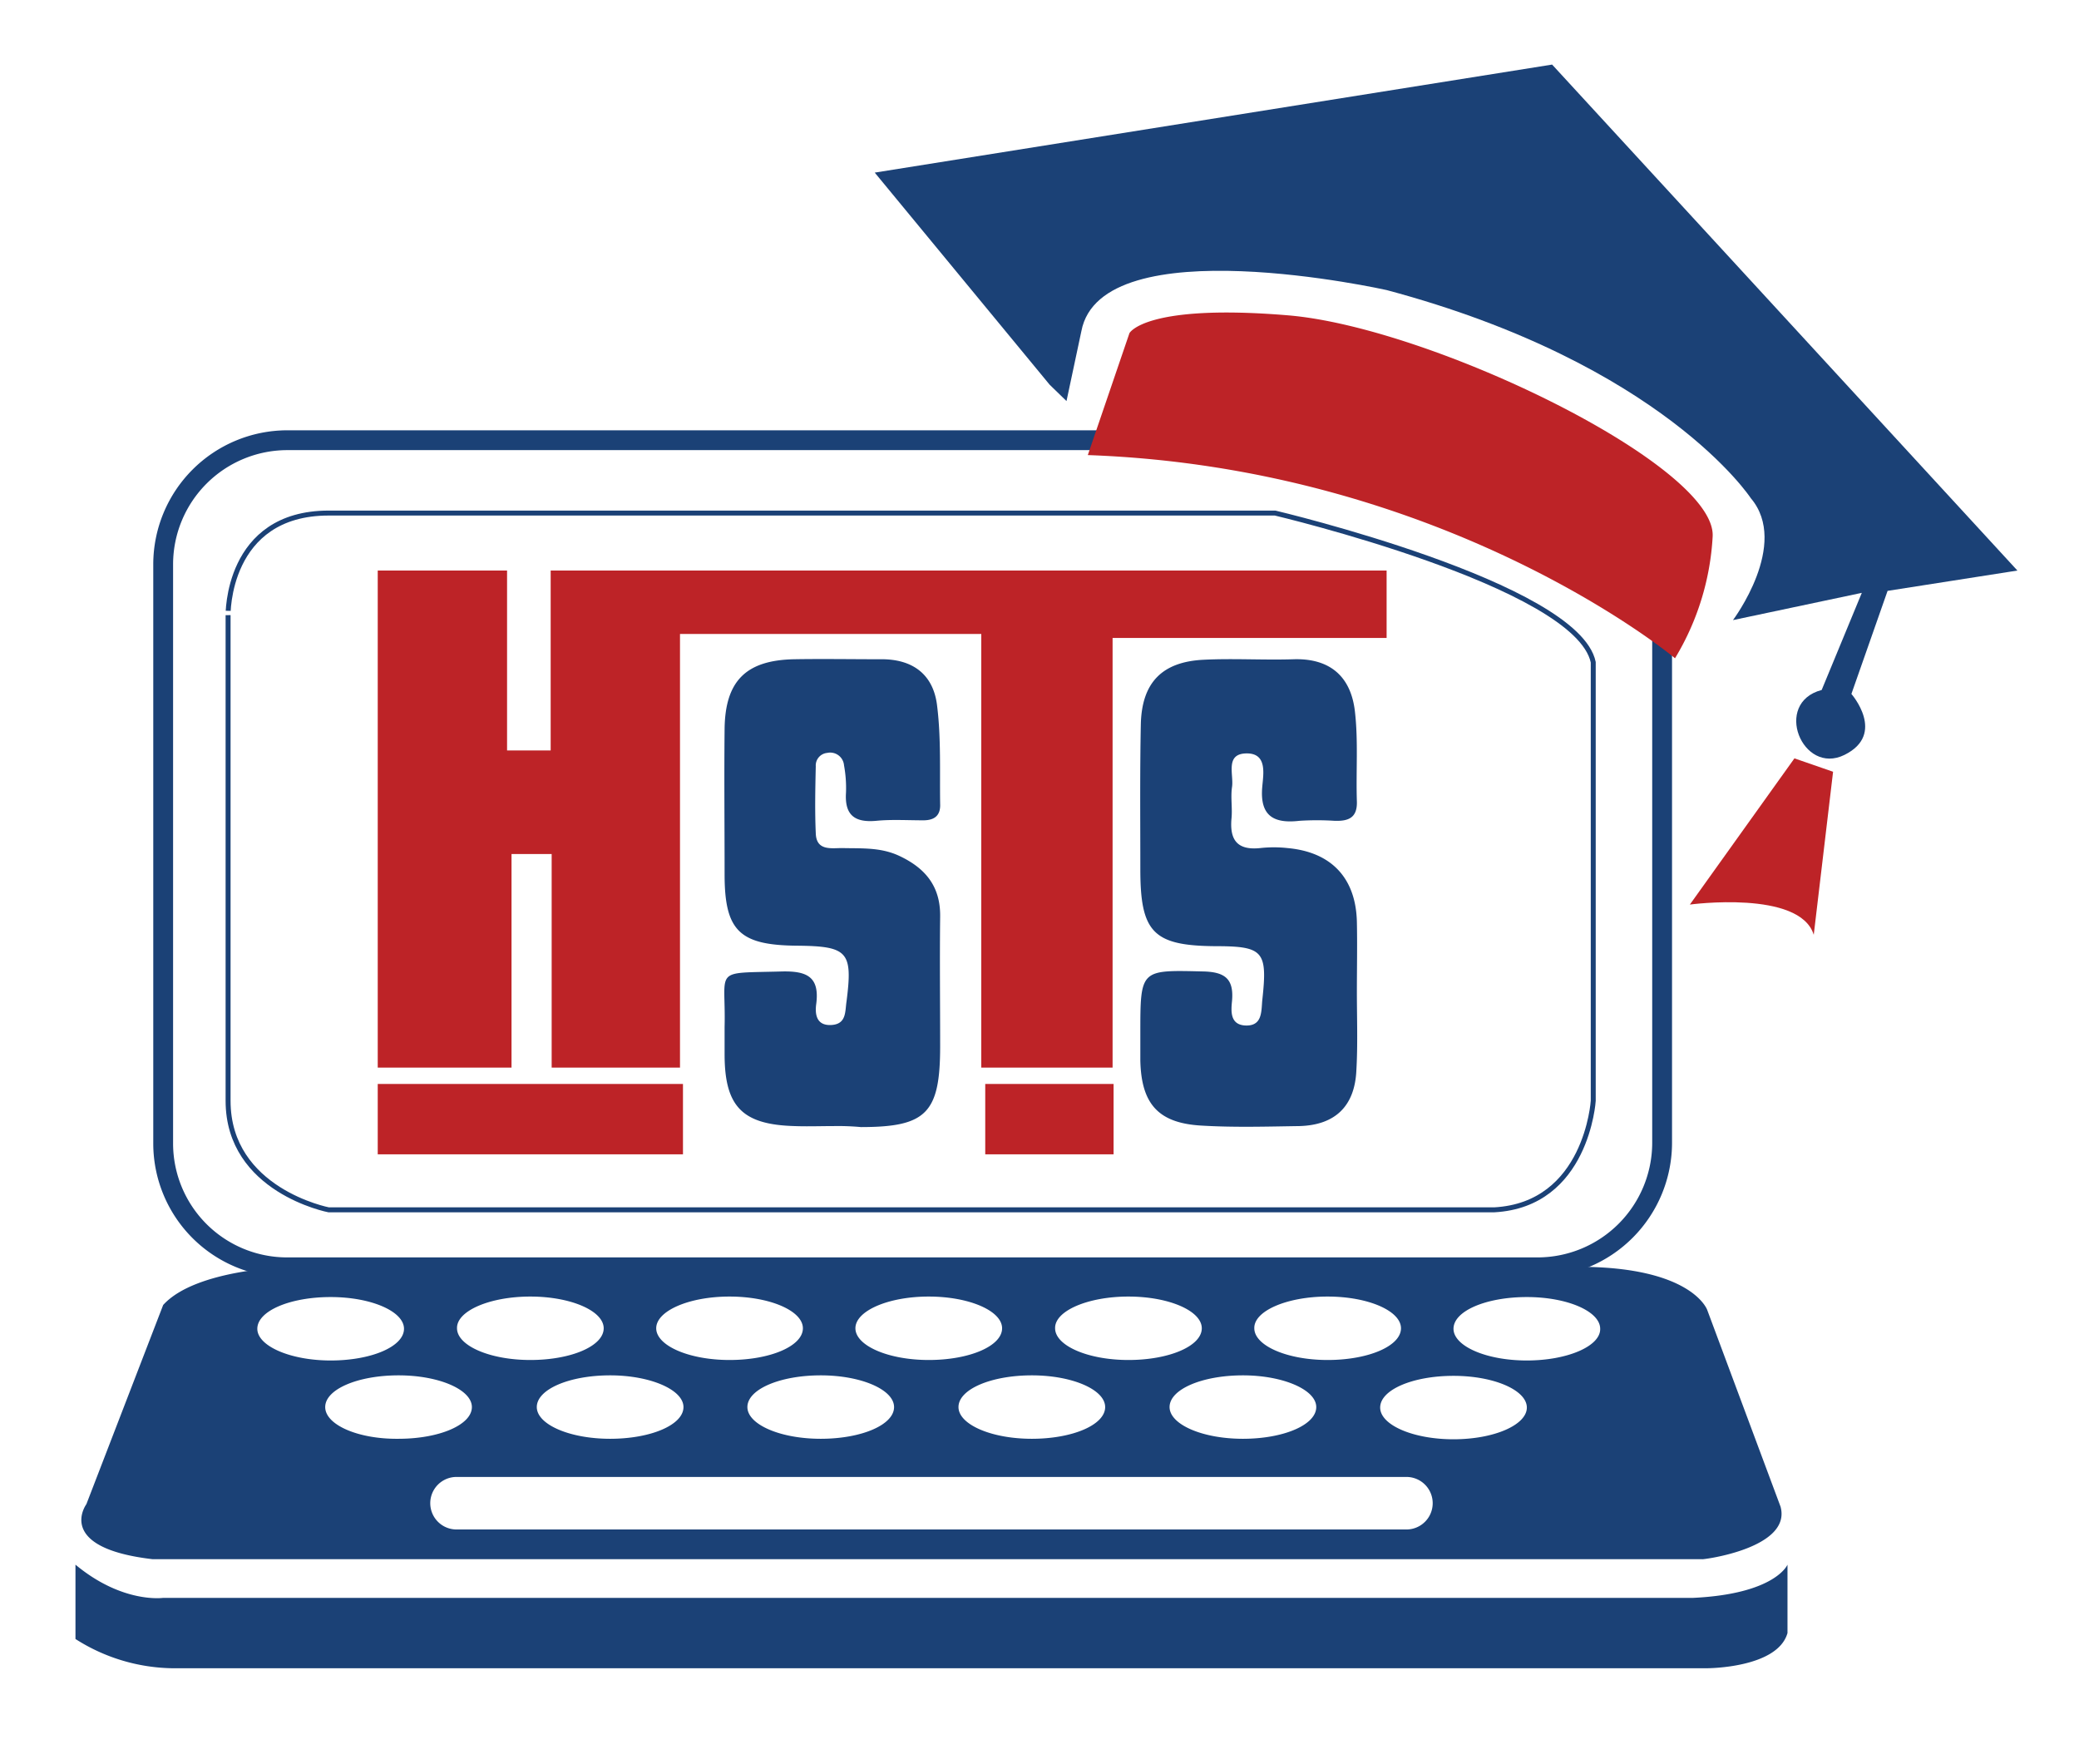 <svg id="Layer_1" data-name="Layer 1" xmlns="http://www.w3.org/2000/svg" viewBox="0 0 419.56 356"><defs><style>.cls-1{fill:#1b4176;}.cls-2,.cls-3{fill:none;stroke:#1b4176;stroke-miterlimit:10;}.cls-2{stroke-width:4px;}.cls-4{fill:#bd2327;}</style></defs><path class="cls-1" d="M168.23,227.23c-2.6,0-5.3.1-7.9,0-10.5-.3-14.1-3.9-14.1-14.5v-5.5c.3-12-2.6-10.8,11.6-11.2,4.9-.1,7.6,1,6.9,6.5-.3,2.1,0,4.5,3.1,4.3,3-.2,2.7-2.7,3-4.7,1.3-10.1.3-11.2-10-11.3-11.6-.1-14.6-3-14.6-14.4,0-9.8-.1-19.5,0-29.3.1-9.7,4.3-13.9,14-14.1,5.8-.1,11.6,0,17.4,0,6.6-.1,10.8,3.1,11.5,9.5.8,6.5.5,13.2.6,19.7.1,2.3-1.1,3.3-3.4,3.3-3.2,0-6.4-.2-9.5.1-4.4.4-6.4-1.2-6.1-5.7a25.484,25.484,0,0,0-.4-5.5,2.799,2.799,0,0,0-3.4-2.5,2.544,2.544,0,0,0-2.3,2.7c-.1,4.5-.2,9,0,13.5.1,3.6,3.1,3,5.3,3,3.9.1,7.8-.2,11.6,1.6,5.3,2.5,8.3,6.2,8.2,12.3-.1,8.7,0,17.4,0,26.1,0,13.5-2.8,16.3-16,16.3a50.554,50.554,0,0,0-5.5-.2Zm105.6-27.1c0,5.3.2,10.6-.1,15.8-.3,7.2-4.2,11.1-11.5,11.3-6.6.1-13.2.3-19.8-.1-8.7-.5-12.1-4.4-12.3-13.1v-5.5c0-13,0-12.8,12.7-12.5,4.5.1,6.2,1.6,5.8,6-.2,2-.4,4.7,2.6,4.9,3.5.2,3.3-2.7,3.5-5,1.1-10,.3-11-9.5-11-12.5-.1-15.1-2.8-15.1-15.5,0-9.8-.1-19.5.1-29.3.2-8.4,4.3-12.6,12.7-13,6.1-.3,12.2.1,18.2-.1,7.4-.2,11.5,3.6,12.3,10.5.7,6,.2,12.1.4,18.2.1,3.3-1.7,4-4.5,3.9a56.059,56.059,0,0,0-7.1,0c-5.2.6-8-1-7.5-6.8.2-2.5,1.1-6.8-3.1-6.8-4.5,0-2.6,4.3-3,6.8-.3,2.1.1,4.2-.1,6.3-.4,4.3,1.1,6.5,5.8,6a25.283,25.283,0,0,1,5.5,0c8.9.8,13.8,6.1,14,14.9.1,4.6,0,9.4,0,14.1Z"/><path class="cls-2" d="M310.43,255.73H57.93a25.009,25.009,0,0,1-25-25V113.83a25.073,25.073,0,0,1,25-25h252.5a25.073,25.073,0,0,1,25,25v116.8A25.159,25.159,0,0,1,310.43,255.73Z"/><path class="cls-3" d="M66.33,103.53h191s60.9,14.4,64.2,30.1v88.5s-1.3,21-20,22H66.33s-20.3-3.9-20.3-22v-98C46.03,124.23,45.63,103.53,66.33,103.53Z"/><path class="cls-4" d="M76.23,115.13v100.3h27v-43.1h8.1v43.1h25.9v-87.5h60.8v87.5h26.5v-86.7h55.3v-13.6H111.13v36.3h-8.8v-36.3Zm0,103.6h61.6v14.2H76.23Zm122.6,0h25.9v14.2h-25.9Z"/><path class="cls-1" d="M359.33,304.03l-14.8-39.7s-3-8.7-25.9-8.7H59.03s-19.4.3-26.1,7.7l-15.5,40.2s-6.5,8.8,13.4,11.1h312.7C343.63,314.73,361.63,312.43,359.33,304.03Zm-91.4-42.4c8.2,0,14.8,2.9,14.8,6.4,0,3.6-6.6,6.4-14.8,6.4s-14.8-2.9-14.8-6.4C253.03,264.53,259.73,261.63,267.93,261.63Zm-2.3,22.3c0,3.6-6.6,6.4-14.8,6.4s-14.8-2.9-14.8-6.4c0-3.6,6.6-6.4,14.8-6.4C258.93,277.53,265.63,280.43,265.63,283.93Zm-37.9-22.3c8.2,0,14.8,2.9,14.8,6.4,0,3.6-6.6,6.4-14.8,6.4s-14.8-2.9-14.8-6.4C212.83,264.53,219.53,261.63,227.73,261.63Zm-4.7,22.3c0,3.6-6.6,6.4-14.8,6.4s-14.8-2.9-14.8-6.4c0-3.6,6.6-6.4,14.8-6.4S223.03,280.43,223.03,283.93Zm-35.6-22.3c8.2,0,14.8,2.9,14.8,6.4,0,3.6-6.6,6.4-14.8,6.4s-14.8-2.9-14.8-6.4S179.23,261.63,187.43,261.63Zm-7,22.3c0,3.6-6.6,6.4-14.8,6.4s-14.8-2.9-14.8-6.4c0-3.6,6.6-6.4,14.8-6.4S180.43,280.43,180.43,283.93Zm-33.2-22.3c8.2,0,14.8,2.9,14.8,6.4,0,3.6-6.6,6.4-14.8,6.4s-14.8-2.9-14.8-6.4S139.03,261.63,147.23,261.63Zm-9.3,22.3c0,3.6-6.6,6.4-14.8,6.4s-14.8-2.9-14.8-6.4c0-3.6,6.6-6.4,14.8-6.4C131.23,277.53,137.93,280.43,137.93,283.93Zm-30.9-22.3c8.2,0,14.8,2.9,14.8,6.4,0,3.6-6.6,6.4-14.8,6.4s-14.8-2.9-14.8-6.4C92.13,264.53,98.83,261.63,107.03,261.63Zm-55.1,6.5c0-3.6,6.6-6.4,14.8-6.4s14.8,2.9,14.8,6.4c0,3.6-6.6,6.4-14.8,6.4C58.63,274.53,51.93,271.63,51.93,268.13Zm13.7,15.8c0-3.6,6.6-6.4,14.8-6.4s14.8,2.9,14.8,6.4c0,3.6-6.6,6.4-14.8,6.4C72.33,290.43,65.63,287.53,65.63,283.93Zm218.2,24.7H92.13a5.3,5.3,0,1,1,0-10.6h191.7a5.3,5.3,0,0,1,0,10.6Zm9.5-18.2c-8.2,0-14.8-2.9-14.8-6.4,0-3.6,6.6-6.4,14.8-6.4s14.8,2.9,14.8,6.4S301.53,290.43,293.33,290.43Zm14.8-15.9c-8.2,0-14.8-2.9-14.8-6.4,0-3.6,6.6-6.4,14.8-6.4s14.8,2.9,14.8,6.4C323.03,271.63,316.33,274.53,308.13,274.53Zm-292.9,41.2v15a37.276,37.276,0,0,0,19.4,5.9h309.9s14.2,0,16.2-7.1v-13.8s-2.4,5.9-19,6.7H32.93S24.73,323.63,15.23,315.73Z"/><path class="cls-4" d="M219.53,91.83l8.4-24.6s3.1-6,32-3.6,86.4,30.3,85.7,44.6a52.976,52.976,0,0,1-7.6,24.6s-45.9-38.4-118.5-41Z"/><path class="cls-1" d="M211.83,77.63l-35.3-42.8,136.7-21.8,93.9,102.1-26.2,4.1-7.3,20.8s7.1,8.1-1.4,12.3-14.5-10.5-4.6-13.1l8.1-19.6-26,5.5s11.5-15.3,3.6-24.6c0,0-17.7-27.1-73.5-42,0,0-57.6-12.9-61.6,8.3l-3,14.1-3.4-3.3Z"/><path class="cls-4" d="M362.13,153.03l-21.1,29.5s22.2-3,25,6.1l3.9-32.9-7.8-2.7Z"/></svg>